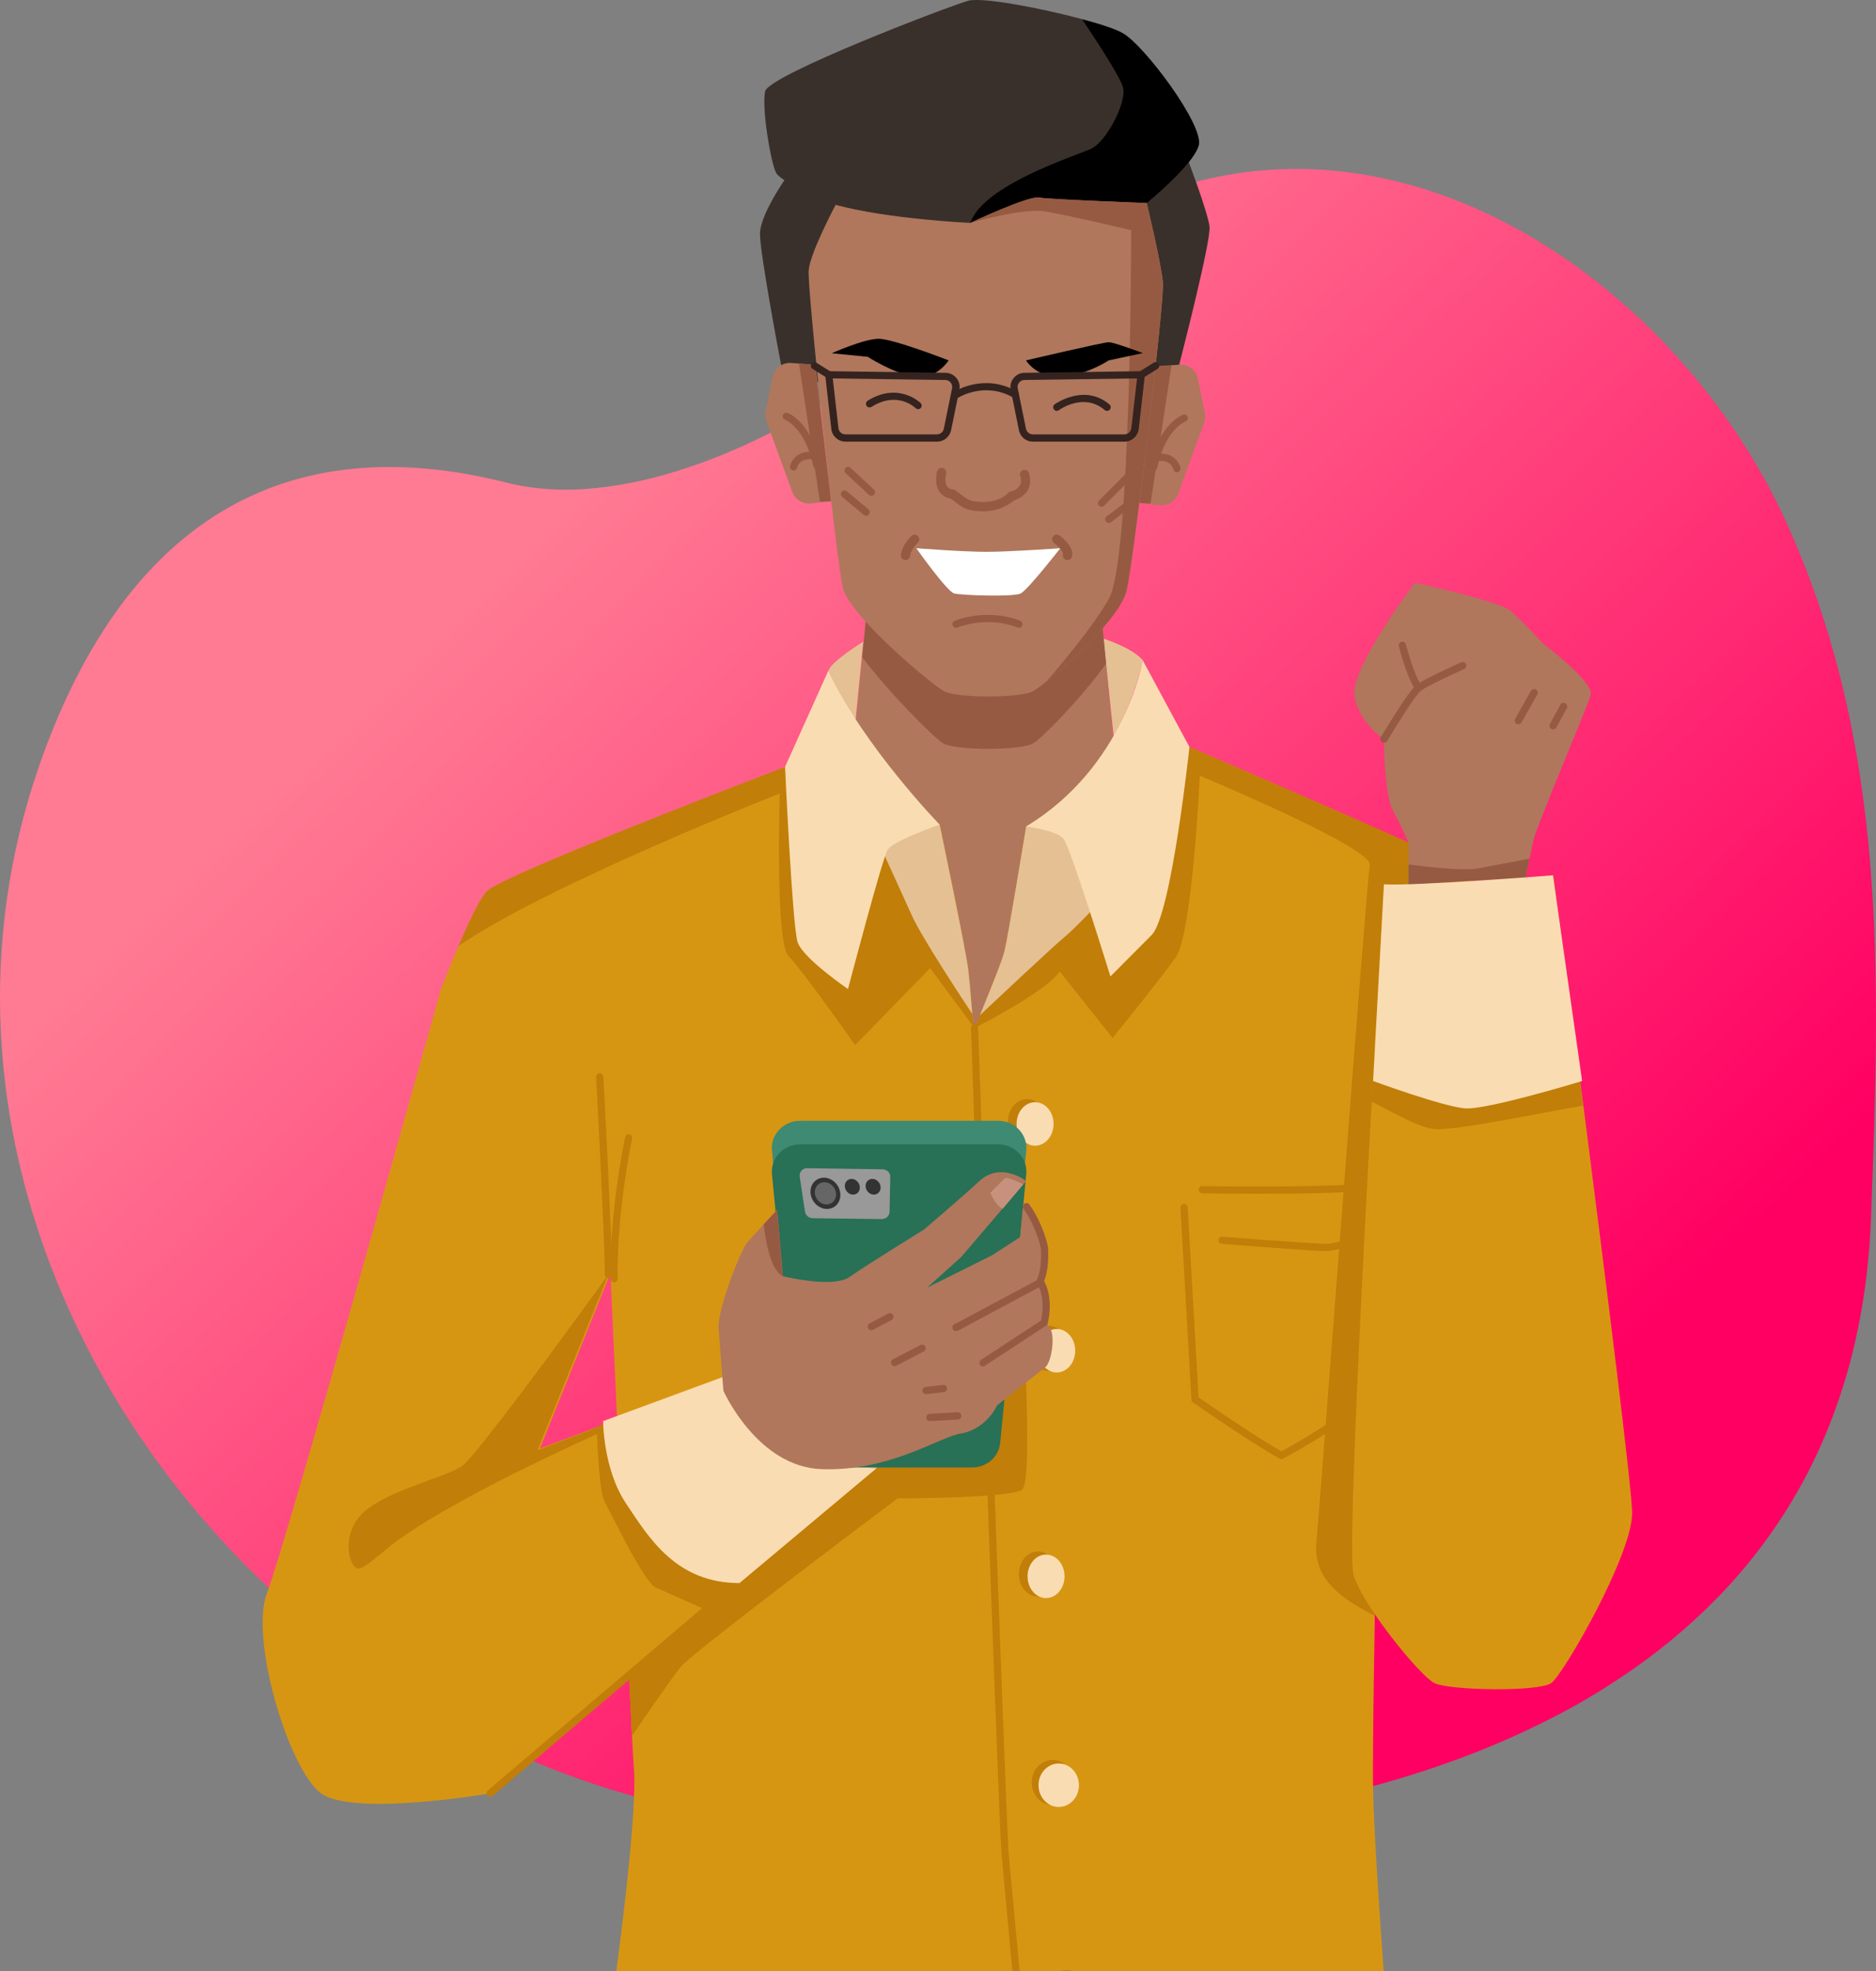 <svg width="100" height="105" viewBox="0 0 100 105" fill="none" xmlns="http://www.w3.org/2000/svg">
<rect x="0" y="0" width="100" height="105" fill="#808080" stroke="none"/>
<g clip-path="url(#clip0_2060_3619)">
<path d="M99.736 64.863C99.316 75.916 94.491 83.706 87.063 88.911C86.475 89.32 85.878 89.711 85.272 90.092C85.113 90.185 84.954 90.287 84.786 90.38C84.749 90.399 84.721 90.427 84.684 90.445C84.6 90.492 84.525 90.547 84.441 90.585C84.31 90.659 84.189 90.733 84.058 90.808C83.62 91.049 83.181 91.291 82.733 91.514C74.456 95.781 63.93 97.603 52.956 97.64C51.369 97.65 49.774 97.622 48.178 97.557C45.658 97.454 43.139 97.269 40.619 96.999C36.261 96.534 32.034 95.381 28.068 93.671C25.959 92.76 23.925 91.691 21.975 90.482C21.919 90.445 21.853 90.408 21.788 90.371C21.639 90.278 21.499 90.185 21.359 90.092C21.34 90.083 21.321 90.073 21.303 90.055C5.243 79.727 -4.499 59.796 2.079 40.823C6.316 28.608 14.453 22.529 27.032 25.717C28.516 26.089 30.121 26.173 31.801 25.996C34.852 25.689 38.128 24.564 41.263 22.956C41.664 22.752 42.047 22.547 42.439 22.324C43.288 21.85 44.119 21.348 44.921 20.818C45.192 20.642 45.453 20.465 45.714 20.288C46.153 19.991 46.592 19.675 47.03 19.368C47.45 19.061 47.879 18.755 48.309 18.448C48.831 18.076 49.354 17.695 49.867 17.314C50.25 17.035 50.632 16.765 51.015 16.486C53.254 14.878 55.513 13.316 57.902 12.043C58.517 11.717 59.133 11.411 59.759 11.123C60.776 10.658 61.821 10.258 62.894 9.933C63.37 9.784 63.855 9.654 64.341 9.542C66.981 8.929 69.632 8.854 72.216 9.226C82.071 10.648 91.048 18.578 95.275 27.948C100.613 39.801 100.221 51.904 99.736 64.863Z" fill="url(#paint0_linear_2060_3619)"/>
<g clip-path="url(#clip1_2060_3619)">
<path d="M46.014 34.183C46.014 34.183 44.245 35.273 44.154 35.753C44.056 36.233 45.596 38.436 45.596 38.436L46.014 34.183Z" fill="#E5C093"/>
<path d="M58.818 34.023C58.818 34.023 60.352 34.503 60.928 35.182C60.928 35.182 60.488 37.224 59.365 39.236L58.818 34.023Z" fill="#E5C093"/>
<path d="M59.486 40.852C59.486 40.852 57.186 55.714 51.881 55.882C45.938 56.072 45.293 41.812 45.293 41.812L45.961 35.006L46.257 31.996L58.72 32.864L58.962 35.364L59.486 40.852Z" fill="#B0775C"/>
<path d="M58.955 35.364C57.627 37.201 55.547 39.328 55.069 39.602C54.401 39.991 50.947 39.991 50.28 39.602C49.794 39.32 47.388 36.904 45.961 35.014L46.257 32.003L58.72 32.872L58.955 35.364Z" fill="#965A42"/>
<path d="M73.194 95.438C73.292 99.386 74.059 109.013 74.059 109.013C71.759 111.421 58.051 113.54 57.664 113.342C57.277 113.151 54.788 111.802 54.788 111.802C54.788 111.802 53.74 100.492 53.581 98.815C53.422 97.138 51.949 54.769 51.949 54.769C51.995 54.67 53.361 51.438 53.543 50.684C53.733 49.914 54.697 44.045 54.697 44.045L63.418 39.808C63.418 39.808 75.303 44.907 76.935 45.776C78.567 46.645 80.579 49.434 80.579 49.434L73.77 62.139C73.77 62.139 73.451 76.102 73.284 86.064C73.209 90.538 73.163 94.211 73.194 95.438Z" fill="#D79612"/>
<path d="M32.549 67.81L28.648 77.497C21.172 80.096 14.235 84.852 14.235 84.852C15.191 82.444 23.532 52.605 23.532 52.605C23.532 52.605 28.231 55.874 29.096 57.322C29.946 58.74 32.466 67.528 32.549 67.81Z" fill="#D79612"/>
<path d="M54.788 111.802C54.788 111.802 50.955 113.822 49.801 113.921C48.648 114.02 39.638 111.131 38.303 110.263C36.959 109.394 32.739 105.834 32.739 105.834C32.739 105.834 33.984 96.978 33.794 94.287C33.771 93.967 33.733 93.335 33.688 92.481C33.551 89.852 33.324 85.065 33.111 80.408C32.815 73.999 32.542 67.817 32.542 67.817L23.54 52.597C23.54 52.597 23.942 51.553 24.443 50.402C24.952 49.228 25.551 47.932 25.939 47.498C26.705 46.629 41.855 40.86 41.855 40.86L50.097 43.939C50.097 43.939 51.532 50.775 51.63 51.736C51.653 51.934 51.752 53.047 51.896 54.693C52.238 58.557 52.837 65.363 53.262 70.218C53.52 73.168 53.71 75.401 53.74 75.797C53.763 76.156 53.809 77.588 53.862 79.54C54.006 84.959 54.219 94.409 54.219 96.109C54.211 98.418 54.788 111.802 54.788 111.802Z" fill="#D79612"/>
<path d="M54.788 111.993C54.689 111.993 54.605 111.916 54.598 111.817C54.59 111.703 53.543 100.484 53.391 98.83C53.232 97.168 51.812 56.499 51.759 54.769V54.731L51.767 54.701C51.797 54.602 51.911 54.541 52.01 54.579C52.093 54.609 52.146 54.685 52.139 54.777C52.177 55.836 53.619 97.153 53.771 98.792C53.93 100.446 54.97 111.673 54.977 111.779C54.985 111.886 54.909 111.977 54.803 111.985C54.803 111.993 54.795 111.993 54.788 111.993Z" fill="#C17E08"/>
<path d="M80.579 49.419L73.77 62.124C73.77 62.124 73.451 76.087 73.284 86.049C73.254 86.064 73.224 86.049 73.201 86.033C71.266 85.058 69.99 83.968 70.173 82.139C70.355 80.317 72.837 46.995 73.019 46.088C73.201 45.174 63.956 41.325 63.956 41.325C63.956 41.325 63.569 49.731 62.666 51.012C61.755 52.285 59.304 55.295 59.304 55.295L56.488 51.751C55.759 52.849 51.949 54.762 51.949 54.762C51.964 54.731 52.071 54.472 52.23 54.091C52.648 53.077 53.407 51.225 53.543 50.676C53.733 49.907 54.697 44.038 54.697 44.038L55.319 43.733L63.418 39.8C63.418 39.8 75.303 44.899 76.935 45.768C78.559 46.629 80.579 49.419 80.579 49.419Z" fill="#C17E08"/>
<path d="M67.182 63.595C65.475 63.595 64.116 63.572 64.086 63.572C63.98 63.572 63.896 63.481 63.896 63.374C63.896 63.267 63.987 63.184 64.086 63.184C64.147 63.184 70.188 63.29 72.807 63.046C72.913 63.039 73.004 63.115 73.011 63.222C73.019 63.328 72.943 63.42 72.837 63.428C71.456 63.565 69.095 63.595 67.182 63.595Z" fill="#C17E08"/>
<path d="M68.306 77.749L68.215 77.703C66.78 76.933 63.721 74.799 63.592 74.707L63.516 74.654L62.924 64.342C62.917 64.235 63 64.144 63.106 64.136C63.213 64.129 63.304 64.212 63.311 64.319L63.888 74.441C64.366 74.776 66.985 76.582 68.306 77.314C68.837 77.025 71.562 75.515 72.571 74.418C72.639 74.342 72.761 74.334 72.844 74.41C72.92 74.479 72.928 74.601 72.852 74.685C71.691 75.942 68.526 77.634 68.389 77.71L68.306 77.749Z" fill="#C17E08"/>
<path d="M70.704 66.651C70.036 66.651 65.33 66.278 65.125 66.263C65.019 66.255 64.943 66.164 64.951 66.057C64.958 65.95 65.049 65.874 65.156 65.882C65.201 65.889 70.044 66.263 70.704 66.263C71.228 66.263 72.7 65.714 73.224 65.508C73.322 65.47 73.436 65.516 73.474 65.615C73.512 65.714 73.467 65.828 73.368 65.867C73.284 65.905 71.402 66.651 70.704 66.651Z" fill="#C17E08"/>
<path d="M32.428 68.084C32.322 68.084 32.238 68.001 32.238 67.894C32.238 66.065 31.783 57.46 31.775 57.376C31.768 57.269 31.851 57.178 31.957 57.17C32.064 57.163 32.155 57.246 32.163 57.353C32.17 57.437 32.626 66.049 32.626 67.894C32.618 68.001 32.534 68.084 32.428 68.084Z" fill="#C17E08"/>
<path d="M32.739 68.32C32.633 68.32 32.549 68.237 32.549 68.13C32.473 64.586 33.316 60.615 33.323 60.577C33.346 60.47 33.445 60.409 33.551 60.432C33.657 60.455 33.718 60.554 33.695 60.661C33.688 60.699 32.853 64.632 32.929 68.13C32.929 68.229 32.845 68.313 32.739 68.32Z" fill="#C17E08"/>
<path d="M51.888 54.693L49.581 51.576L45.581 55.676C45.581 55.676 42.765 51.667 42.037 50.935C41.308 50.204 41.566 42.27 41.566 42.27C41.566 42.27 29.126 47.155 24.436 50.402C24.944 49.228 25.544 47.932 25.931 47.498C26.697 46.629 41.847 40.86 41.847 40.86L48.959 43.52L50.09 43.939C50.09 43.939 51.524 50.775 51.623 51.736C51.638 51.911 51.714 52.749 51.828 54.015C51.85 54.228 51.873 54.449 51.888 54.693Z" fill="#C17E08"/>
<path d="M56.867 107.359C57.479 107.359 57.975 106.819 57.975 106.154C57.975 105.489 57.479 104.95 56.867 104.95C56.255 104.95 55.759 105.489 55.759 106.154C55.759 106.819 56.255 107.359 56.867 107.359Z" fill="#C17E08"/>
<path d="M56.116 96.163C56.736 96.163 57.239 95.624 57.239 94.958C57.239 94.293 56.736 93.754 56.116 93.754C55.496 93.754 54.993 94.293 54.993 94.958C54.993 95.624 55.496 96.163 56.116 96.163Z" fill="#C17E08"/>
<path d="M56.435 96.262C57.03 96.262 57.513 95.743 57.513 95.103C57.513 94.463 57.03 93.945 56.435 93.945C55.84 93.945 55.357 94.463 55.357 95.103C55.357 95.743 55.84 96.262 56.435 96.262Z" fill="#FADCB2"/>
<path d="M55.334 85.058C55.9 85.058 56.359 84.519 56.359 83.854C56.359 83.189 55.9 82.649 55.334 82.649C54.768 82.649 54.31 83.189 54.31 83.854C54.31 84.519 54.768 85.058 55.334 85.058Z" fill="#C17E08"/>
<path d="M55.759 85.134C56.304 85.134 56.746 84.615 56.746 83.976C56.746 83.336 56.304 82.817 55.759 82.817C55.214 82.817 54.773 83.336 54.773 83.976C54.773 84.615 55.214 85.134 55.759 85.134Z" fill="#FADCB2"/>
<path d="M55.904 73.038C56.469 73.038 56.928 72.499 56.928 71.834C56.928 71.169 56.469 70.63 55.904 70.63C55.338 70.63 54.879 71.169 54.879 71.834C54.879 72.499 55.338 73.038 55.904 73.038Z" fill="#C17E08"/>
<path d="M56.328 73.115C56.873 73.115 57.315 72.596 57.315 71.956C57.315 71.316 56.873 70.798 56.328 70.798C55.784 70.798 55.342 71.316 55.342 71.956C55.342 72.596 55.784 73.115 56.328 73.115Z" fill="#FADCB2"/>
<path d="M54.75 60.958C55.316 60.958 55.774 60.419 55.774 59.754C55.774 59.089 55.316 58.55 54.75 58.55C54.184 58.55 53.725 59.089 53.725 59.754C53.725 60.419 54.184 60.958 54.75 60.958Z" fill="#C17E08"/>
<path d="M55.175 61.034C55.72 61.034 56.161 60.516 56.161 59.876C56.161 59.236 55.72 58.717 55.175 58.717C54.63 58.717 54.188 59.236 54.188 59.876C54.188 60.516 54.63 61.034 55.175 61.034Z" fill="#FADCB2"/>
<path d="M54.484 79.357C54.385 79.425 54.165 79.486 53.862 79.54C52.162 79.822 47.85 79.822 47.85 79.822C47.85 79.822 36.898 88.03 36.283 88.8C35.714 89.516 33.938 92.108 33.688 92.474C33.551 89.844 33.323 85.058 33.111 80.401L53.255 70.218L54.477 69.601C54.484 69.594 55.099 78.892 54.484 79.357Z" fill="#C17E08"/>
<path d="M42.234 8.993C42.234 8.993 40.511 11.303 40.511 12.461C40.511 13.62 41.756 20.068 41.756 20.068L52.101 21.699L62.841 19.488C62.841 19.488 64.564 12.85 64.473 12.073C64.382 11.295 63.319 8.513 63.319 8.513L42.234 8.993Z" fill="#39302B"/>
<path d="M63.896 7.744C63.608 8.803 61.118 10.823 61.118 10.823L53.164 13.3L52.769 13.422L44.526 10.922C44.526 10.922 41.65 9.763 41.361 9.192C41.073 8.612 40.595 5.724 40.785 4.863C40.974 4.001 50.568 0.328 51.623 0.038C52.352 -0.16 55.456 0.419 57.687 1.021C58.689 1.288 59.509 1.562 59.866 1.776C61.019 2.446 64.184 6.684 63.896 7.744Z" fill="#39302B"/>
<path d="M63.896 7.744C63.607 8.803 61.118 10.823 61.118 10.823L53.164 13.3C52.162 12.941 51.517 12.484 51.722 11.882C52.389 9.862 57.285 8.323 58.143 7.934C59 7.545 60.063 5.434 59.866 4.664C59.744 4.161 58.522 2.279 57.687 1.029C58.689 1.296 59.509 1.57 59.866 1.783C61.019 2.446 64.184 6.684 63.896 7.744Z" fill="black"/>
<path d="M64.185 22.53L62.803 26.302C62.651 26.706 62.249 26.958 61.824 26.912L60.754 26.798V26.79L61.232 22.507L61.566 19.519H61.581L62.439 19.458L62.871 19.427C63.342 19.397 63.767 19.717 63.858 20.182L64.222 21.996C64.26 22.187 64.245 22.362 64.185 22.53Z" fill="#B0775C"/>
<path d="M62.446 19.473L61.331 26.828L60.761 26.798H60.731L61.239 22.522L61.589 19.527L62.446 19.473Z" fill="#965A42"/>
<path d="M61.498 25.067C61.482 25.067 61.467 25.067 61.459 25.06C61.353 25.037 61.292 24.938 61.315 24.831C61.809 22.537 63.023 22.11 63.069 22.087C63.167 22.057 63.281 22.11 63.312 22.209C63.342 22.308 63.289 22.415 63.19 22.453C63.175 22.461 62.127 22.857 61.687 24.907C61.664 25.006 61.589 25.067 61.498 25.067Z" fill="#965A42"/>
<path d="M62.742 25.167C62.651 25.167 62.575 25.106 62.552 25.014C62.537 24.953 62.393 24.435 61.634 24.58C61.528 24.603 61.429 24.534 61.406 24.427C61.383 24.321 61.452 24.222 61.558 24.199C62.469 24.016 62.848 24.595 62.924 24.923C62.947 25.029 62.879 25.129 62.78 25.151C62.772 25.159 62.757 25.167 62.742 25.167Z" fill="#965A42"/>
<path d="M40.853 22.431L42.234 26.211C42.386 26.615 42.788 26.866 43.214 26.821L44.284 26.706V26.699L43.806 22.415L43.472 19.428H43.456L42.599 19.367L42.166 19.336C41.696 19.306 41.27 19.626 41.179 20.091L40.815 21.905C40.777 22.088 40.792 22.263 40.853 22.431Z" fill="#B0775C"/>
<path d="M42.591 19.374L43.707 26.729L44.276 26.706H44.307L43.798 22.423L43.449 19.435L42.591 19.374Z" fill="#965A42"/>
<path d="M43.54 24.969C43.449 24.969 43.373 24.908 43.35 24.816C42.902 22.758 41.855 22.362 41.847 22.362C41.749 22.324 41.695 22.217 41.726 22.118C41.764 22.019 41.87 21.966 41.969 21.996C42.022 22.011 43.229 22.446 43.722 24.74C43.745 24.847 43.676 24.946 43.578 24.969C43.563 24.969 43.555 24.969 43.54 24.969Z" fill="#965A42"/>
<path d="M42.295 25.068C42.28 25.068 42.265 25.068 42.257 25.06C42.151 25.037 42.09 24.931 42.113 24.831C42.189 24.504 42.561 23.924 43.479 24.107C43.586 24.13 43.654 24.229 43.631 24.336C43.608 24.443 43.51 24.511 43.403 24.488C42.629 24.336 42.493 24.892 42.485 24.915C42.462 25.007 42.379 25.068 42.295 25.068Z" fill="#965A42"/>
<path d="M60.063 31.424C59.752 32.819 57.149 35.205 55.798 36.287C55.471 36.553 55.213 36.736 55.084 36.813C54.416 37.201 50.963 37.201 50.295 36.813C49.627 36.424 45.346 32.88 44.929 31.325C44.641 30.266 43.009 15.342 43.107 14.382C43.206 13.422 44.542 10.914 44.542 10.914C47.418 11.684 51.73 11.875 51.73 11.875C51.821 11.829 54.803 10.434 55.373 10.525C55.95 10.625 61.126 10.815 61.126 10.815C61.126 10.815 61.892 13.993 61.991 15.053C62.075 16.112 60.443 29.686 60.063 31.424Z" fill="#B0775C"/>
<path d="M60.063 31.424C59.752 32.819 57.148 35.205 55.797 36.287C56.777 35.151 58.348 33.253 59.122 31.874C60.298 29.778 60.298 12.263 60.298 12.263C60.298 12.263 56.845 11.44 55.668 11.257C54.507 11.082 51.798 11.852 51.722 11.875C51.813 11.829 54.796 10.434 55.365 10.525C55.942 10.625 61.118 10.815 61.118 10.815C61.118 10.815 61.885 13.993 61.983 15.053C62.074 16.112 60.443 29.686 60.063 31.424Z" fill="#965A42"/>
<path d="M54.69 19.199C54.69 19.199 55.266 20.159 56.61 20.068C57.953 19.969 59.099 19.199 59.099 19.199L60.921 18.81C60.921 18.81 59.388 18.231 59.099 18.231C58.811 18.231 54.69 19.199 54.69 19.199Z" fill="black"/>
<path d="M48.268 29.839C48.132 29.839 48.025 29.732 48.025 29.595C48.025 29.122 48.519 28.612 48.58 28.558C48.678 28.459 48.83 28.459 48.929 28.558C49.027 28.657 49.027 28.81 48.929 28.901C48.762 29.069 48.519 29.397 48.519 29.595C48.511 29.725 48.405 29.839 48.268 29.839Z" fill="#965A42"/>
<path d="M56.898 29.839C56.875 29.839 56.86 29.839 56.837 29.831C56.708 29.801 56.625 29.664 56.663 29.534C56.693 29.404 56.435 29.107 56.185 28.924C56.078 28.848 56.048 28.696 56.132 28.581C56.207 28.475 56.359 28.444 56.473 28.528C56.61 28.627 57.27 29.13 57.141 29.656C57.111 29.763 57.004 29.839 56.898 29.839Z" fill="#965A42"/>
<path d="M48.845 29.206C48.845 29.206 51.335 29.397 52.587 29.397C53.832 29.397 56.519 29.206 56.519 29.206C56.519 29.206 54.796 31.417 54.409 31.615C54.022 31.813 51.244 31.714 50.864 31.615C50.477 31.516 48.845 29.206 48.845 29.206Z" fill="white"/>
<path d="M52.39 27.24C51.562 27.24 51.289 27.026 50.94 26.76C50.856 26.699 50.773 26.63 50.674 26.562C50.348 26.508 50.166 26.333 50.075 26.196C49.786 25.769 49.938 25.174 49.953 25.106C49.991 24.976 50.12 24.9 50.257 24.93C50.386 24.969 50.462 25.098 50.431 25.228C50.401 25.35 50.348 25.708 50.485 25.914C50.545 26.005 50.652 26.058 50.796 26.074L50.856 26.081L50.91 26.112C51.046 26.203 51.153 26.287 51.251 26.363C51.57 26.607 51.745 26.744 52.405 26.744C53.323 26.744 53.733 26.272 53.756 26.257L53.809 26.196L53.892 26.18C53.892 26.18 54.211 26.112 54.355 25.876C54.439 25.738 54.447 25.555 54.378 25.342C54.34 25.212 54.416 25.075 54.545 25.037C54.674 24.999 54.811 25.075 54.849 25.205C54.955 25.563 54.932 25.876 54.773 26.135C54.576 26.462 54.226 26.6 54.075 26.645C53.885 26.798 53.346 27.24 52.39 27.24Z" fill="#965A42"/>
<path d="M54.31 33.444C54.287 33.444 54.265 33.436 54.242 33.429C52.61 32.788 51.047 33.421 51.031 33.429C50.933 33.467 50.819 33.421 50.781 33.322C50.743 33.223 50.788 33.109 50.887 33.071C50.956 33.04 52.61 32.377 54.386 33.071C54.485 33.109 54.53 33.223 54.492 33.322C54.462 33.398 54.386 33.444 54.31 33.444Z" fill="#965A42"/>
<path d="M46.447 26.417C46.401 26.417 46.356 26.401 46.318 26.363L45.073 25.205C44.997 25.136 44.99 25.014 45.066 24.93C45.134 24.854 45.255 24.847 45.339 24.923L46.584 26.081C46.659 26.15 46.667 26.272 46.591 26.356C46.553 26.394 46.5 26.417 46.447 26.417Z" fill="#965A42"/>
<path d="M46.159 27.476C46.113 27.476 46.075 27.461 46.037 27.43L44.891 26.47C44.808 26.401 44.8 26.279 44.868 26.196C44.937 26.112 45.058 26.104 45.142 26.173L46.295 27.133C46.379 27.202 46.386 27.324 46.318 27.407C46.273 27.453 46.219 27.476 46.159 27.476Z" fill="#965A42"/>
<path d="M58.72 26.996C58.674 26.996 58.621 26.981 58.583 26.943C58.507 26.866 58.507 26.744 58.583 26.668L60.117 25.129C60.192 25.052 60.314 25.052 60.39 25.129C60.466 25.205 60.466 25.327 60.39 25.403L58.856 26.935C58.819 26.973 58.765 26.996 58.72 26.996Z" fill="#965A42"/>
<path d="M59.099 27.857C59.039 27.857 58.986 27.834 58.948 27.781C58.887 27.697 58.902 27.575 58.986 27.514L60.139 26.645C60.223 26.584 60.344 26.6 60.405 26.684C60.466 26.767 60.45 26.889 60.367 26.95L59.221 27.819C59.183 27.85 59.145 27.857 59.099 27.857Z" fill="#965A42"/>
<path d="M50.568 19.199C50.568 19.199 49.9 20.258 48.747 20.068C47.593 19.877 46.257 19.009 46.257 19.009L44.337 18.818C44.337 18.818 46.06 18.048 46.826 18.048C47.601 18.041 50.568 19.199 50.568 19.199Z" fill="black"/>
<path d="M59.008 21.889C58.963 21.889 58.917 21.874 58.887 21.844C57.771 20.899 56.496 21.813 56.443 21.851C56.359 21.912 56.238 21.897 56.177 21.806C56.116 21.722 56.132 21.6 56.215 21.539C56.23 21.531 57.794 20.403 59.137 21.547C59.221 21.615 59.228 21.737 59.16 21.821C59.114 21.867 59.061 21.889 59.008 21.889Z" fill="#35231F"/>
<path d="M48.944 21.798C48.898 21.798 48.845 21.783 48.807 21.745C48.77 21.707 47.836 20.807 46.455 21.676C46.363 21.73 46.25 21.707 46.189 21.615C46.136 21.524 46.158 21.409 46.25 21.348C47.897 20.32 49.066 21.463 49.073 21.47C49.149 21.547 49.149 21.669 49.073 21.745C49.043 21.775 48.99 21.798 48.944 21.798Z" fill="#35231F"/>
<path d="M54.135 21.219C54.105 21.219 54.067 21.211 54.037 21.196C52.511 20.304 51.122 21.158 51.062 21.196C50.97 21.249 50.856 21.227 50.796 21.135C50.743 21.044 50.765 20.929 50.856 20.868C50.925 20.83 52.496 19.855 54.227 20.868C54.318 20.922 54.348 21.036 54.295 21.135C54.264 21.181 54.204 21.219 54.135 21.219Z" fill="#35231F"/>
<path d="M59.941 23.528H55.054C54.697 23.528 54.386 23.277 54.317 22.926L53.877 20.769C53.832 20.548 53.885 20.32 54.029 20.144C54.173 19.969 54.378 19.862 54.606 19.862L61.05 19.771L60.7 22.858C60.647 23.239 60.329 23.528 59.941 23.528ZM60.609 20.16L54.606 20.243C54.492 20.243 54.393 20.297 54.325 20.381C54.257 20.464 54.226 20.579 54.249 20.685L54.689 22.842C54.727 23.01 54.879 23.14 55.054 23.14H59.941C60.131 23.14 60.283 22.995 60.306 22.812L60.609 20.16Z" fill="#35231F"/>
<path d="M60.83 20.16C60.769 20.16 60.701 20.129 60.67 20.068C60.617 19.977 60.64 19.862 60.731 19.801L61.498 19.321C61.589 19.268 61.703 19.291 61.763 19.382C61.816 19.474 61.794 19.588 61.703 19.649L60.936 20.129C60.898 20.152 60.86 20.16 60.83 20.16Z" fill="#35231F"/>
<path d="M49.953 23.528H45.065C44.686 23.528 44.359 23.239 44.314 22.858L43.965 19.771L50.409 19.862C50.636 19.862 50.841 19.969 50.986 20.144C51.13 20.32 51.183 20.548 51.137 20.769L50.697 22.926C50.614 23.277 50.31 23.528 49.953 23.528ZM44.694 22.812C44.716 23.002 44.876 23.14 45.058 23.14H49.946C50.12 23.14 50.272 23.018 50.31 22.842L50.75 20.685C50.773 20.579 50.743 20.464 50.674 20.381C50.606 20.297 50.5 20.243 50.394 20.243L44.39 20.16L44.694 22.812Z" fill="#35231F"/>
<path d="M44.177 20.16C44.139 20.16 44.109 20.152 44.079 20.129L43.312 19.649C43.221 19.595 43.198 19.474 43.251 19.382C43.304 19.291 43.426 19.268 43.517 19.321L44.284 19.801C44.375 19.855 44.398 19.977 44.344 20.068C44.306 20.129 44.238 20.16 44.177 20.16Z" fill="#35231F"/>
<path d="M47.585 76.468C47.585 76.468 41.179 81.095 40.694 80.904C40.208 80.713 36.474 76.956 36.185 74.837L38.773 73.397L47.585 76.468Z" fill="#B0775C"/>
<path d="M84.791 37.026C84.594 37.712 81.96 43.878 81.77 44.663C81.695 44.975 81.603 45.372 81.528 45.745C81.406 46.317 81.308 46.82 81.308 46.82C80.943 46.728 75.084 47.132 75.084 47.132V44.907C75.084 44.907 74.742 44.076 74.256 43.192C73.771 42.308 73.771 39.373 73.771 39.373C73.771 39.373 72.503 38.588 72.207 37.125C71.911 35.654 75.425 31.05 75.425 31.05C75.425 31.05 79.911 32.026 80.495 32.522C81.08 33.009 82.249 34.282 82.249 34.282C82.249 34.282 84.989 36.34 84.791 37.026Z" fill="#B0775C"/>
<path d="M73.771 39.572C73.733 39.572 73.703 39.564 73.672 39.541C73.581 39.488 73.551 39.366 73.604 39.274C73.756 39.023 75.099 36.782 75.509 36.477C75.911 36.172 77.809 35.319 77.885 35.281C77.983 35.235 78.097 35.281 78.143 35.38C78.188 35.479 78.143 35.593 78.044 35.639C77.505 35.883 76.048 36.561 75.744 36.79C75.478 36.988 74.499 38.543 73.945 39.472C73.907 39.541 73.839 39.572 73.771 39.572Z" fill="#965A42"/>
<path d="M75.63 36.828C75.577 36.828 75.532 36.805 75.494 36.767C75.076 36.348 74.613 34.625 74.568 34.427C74.537 34.32 74.606 34.214 74.704 34.191C74.811 34.16 74.917 34.229 74.94 34.328C75.122 35.029 75.509 36.233 75.767 36.492C75.843 36.569 75.843 36.691 75.767 36.767C75.729 36.812 75.676 36.828 75.63 36.828Z" fill="#965A42"/>
<path d="M80.943 38.581C80.913 38.581 80.875 38.573 80.844 38.558C80.753 38.505 80.715 38.383 80.768 38.291L81.603 36.805C81.656 36.714 81.778 36.675 81.869 36.729C81.96 36.782 81.998 36.904 81.945 36.995L81.11 38.482C81.072 38.543 81.011 38.581 80.943 38.581Z" fill="#965A42"/>
<path d="M82.787 38.855C82.757 38.855 82.727 38.847 82.696 38.832C82.605 38.779 82.567 38.665 82.621 38.566L83.174 37.544C83.228 37.453 83.341 37.415 83.44 37.468C83.531 37.521 83.569 37.636 83.516 37.735L82.962 38.756C82.924 38.817 82.856 38.855 82.787 38.855Z" fill="#965A42"/>
<path d="M81.527 45.745C81.406 46.317 81.307 46.82 81.307 46.82C80.943 46.728 75.084 47.132 75.084 47.132V46.05C75.812 46.149 77.968 46.416 78.78 46.263C79.471 46.134 80.791 45.89 81.527 45.745Z" fill="#965A42"/>
<path d="M87 80.614C87 82.825 83.356 89.181 82.689 89.661C82.021 90.141 77.224 90.05 76.457 89.661C75.691 89.273 72.624 85.523 72.146 83.884C71.85 82.87 72.541 69.067 73.118 58.672C73.171 57.65 73.231 56.66 73.285 55.714C73.565 50.737 73.785 47.117 73.785 47.117C73.785 47.117 77.429 47.216 78.294 47.109C79.167 47.003 82.795 46.637 82.795 46.637C82.795 46.637 83.288 50.341 83.933 55.31C84.085 56.454 84.237 57.658 84.404 58.908C85.58 68.1 87 79.326 87 80.614Z" fill="#D79612"/>
<path d="M84.388 58.9C82.666 59.182 77.573 60.249 76.465 60.15C75.615 60.074 74.043 59.152 73.11 58.679C73.163 57.658 73.224 56.667 73.277 55.722L83.925 55.31C84.07 56.446 84.222 57.65 84.388 58.9Z" fill="#C17E08"/>
<path d="M73.193 57.589C73.193 57.589 76.928 58.954 78.081 59.045C79.235 59.144 84.335 57.589 84.335 57.589L82.779 46.629C82.779 46.629 75.493 47.209 73.77 47.11L73.193 57.589Z" fill="#FADCB2"/>
<path d="M44.861 75.706C44.861 75.706 47.403 77.589 46.675 78.259C45.946 78.93 42.5 78.442 42.5 78.442L44.861 75.706Z" fill="#E5C093"/>
<path d="M46.158 78.496L40.443 83.358L37.62 85.759L26.128 95.538C26.128 95.538 18.842 96.788 17.119 95.538C15.389 94.28 13.279 87.253 14.243 84.844C14.243 84.844 18.751 80.706 26.227 78.107C27.032 77.825 29.362 76.948 31.806 76.034C31.988 75.965 32.17 75.897 32.36 75.828C35.57 74.616 38.788 73.397 38.788 73.397C38.788 73.397 40.132 76.186 41.475 76.956C42.804 77.726 46.158 78.496 46.158 78.496Z" fill="#D79612"/>
<path d="M26.128 95.721C26.075 95.721 26.022 95.698 25.984 95.652C25.916 95.568 25.923 95.446 26.007 95.378L46.044 78.336C46.128 78.267 46.249 78.275 46.318 78.359C46.386 78.442 46.378 78.564 46.295 78.633L26.257 95.675C26.212 95.705 26.174 95.721 26.128 95.721Z" fill="#C17E08"/>
<path d="M38.781 73.389C38.781 73.389 26.242 78.442 21.248 82.024C20.299 82.703 19.715 83.366 19.176 83.549C18.63 83.732 17.992 81.544 19.631 80.355C21.263 79.166 24.17 78.618 24.8 77.954C26.417 76.247 32.436 67.886 32.436 67.886L28.648 77.261L38.781 73.389Z" fill="#C17E08"/>
<path d="M41.043 81.3L40.443 83.35L37.62 85.751C36.527 85.264 35.289 84.722 34.963 84.578C34.325 84.303 32.603 80.66 32.238 80.02C31.957 79.532 31.844 77.139 31.806 76.026C31.988 75.957 32.17 75.889 32.36 75.82L41.043 81.3Z" fill="#C17E08"/>
<path d="M32.148 75.706C32.148 75.706 32.148 78.259 33.362 80.081C34.576 81.902 36.026 84.334 39.419 84.334L46.682 78.252C46.682 78.252 42.675 77.581 41.468 76.941C40.261 76.3 38.569 73.343 38.569 73.343L32.148 75.706Z" fill="#FADCB2"/>
<path d="M58.909 47.742C58.909 47.742 57.338 49.442 56.731 49.93C56.184 50.372 52.852 53.504 52.23 54.091C52.647 53.077 53.406 51.225 53.543 50.676C53.733 49.907 54.697 44.038 54.697 44.038L55.319 43.733H56.367L58.909 47.742Z" fill="#E5C093"/>
<path d="M54.69 44.03C54.69 44.03 56.321 44.221 56.701 44.701C57.08 45.181 59.19 52.018 59.19 52.018C59.19 52.018 60.344 50.859 61.391 49.808C62.446 48.748 63.403 39.793 63.403 39.793L60.913 35.174C60.921 35.174 59.965 40.852 54.69 44.03Z" fill="#FADCB2"/>
<path d="M51.828 54.015C51.304 53.23 49.141 49.953 48.61 48.779C48.003 47.445 46.674 44.526 46.674 44.526C46.674 44.526 47.805 44.008 48.959 43.52L50.09 43.939C50.09 43.939 51.524 50.776 51.623 51.736C51.646 51.904 51.722 52.742 51.828 54.015Z" fill="#E5C093"/>
<path d="M50.09 43.931C50.09 43.931 46.067 39.793 44.147 35.746L41.847 40.852C41.847 40.852 42.234 49.32 42.515 50.189C42.803 51.057 45.202 52.689 45.202 52.689C45.202 52.689 47.023 45.761 47.312 45.273C47.6 44.785 50.09 43.931 50.09 43.931Z" fill="#FADCB2"/>
<path d="M51.82 76.918H44.033C43.259 76.918 42.606 76.346 42.538 75.607L41.149 61.293C41.065 60.447 41.764 59.708 42.644 59.708H53.209C54.097 59.708 54.788 60.44 54.705 61.293L53.316 75.607C53.247 76.346 52.602 76.918 51.82 76.918Z" fill="#3E8A72"/>
<path d="M51.82 78.175H44.033C43.259 78.175 42.606 77.604 42.538 76.864L41.149 62.551C41.065 61.705 41.764 60.966 42.644 60.966H53.209C54.097 60.966 54.788 61.697 54.705 62.551L53.316 76.857C53.247 77.604 52.602 78.175 51.82 78.175Z" fill="#287056"/>
<path d="M42.629 62.688L42.91 64.548C42.94 64.746 43.114 64.891 43.319 64.898L46.993 64.944C47.228 64.944 47.418 64.769 47.418 64.548L47.456 62.703C47.464 62.475 47.274 62.292 47.038 62.292L43.046 62.231C42.788 62.215 42.591 62.437 42.629 62.688Z" fill="#999999"/>
<path d="M44.483 64.283C44.833 64.043 44.9 63.53 44.633 63.138C44.366 62.745 43.866 62.62 43.516 62.86C43.167 63.1 43.1 63.613 43.367 64.005C43.634 64.398 44.134 64.522 44.483 64.283Z" fill="#333333"/>
<path d="M45.832 63.222C45.855 63.45 45.695 63.641 45.475 63.641C45.255 63.641 45.058 63.45 45.035 63.222C45.012 62.993 45.172 62.803 45.392 62.803C45.612 62.803 45.809 62.993 45.832 63.222Z" fill="#333333"/>
<path d="M46.94 63.222C46.963 63.45 46.804 63.641 46.584 63.641C46.363 63.641 46.166 63.45 46.143 63.222C46.12 62.993 46.28 62.803 46.5 62.803C46.72 62.803 46.917 62.993 46.94 63.222Z" fill="#333333"/>
<path d="M44.343 64.076C44.592 63.905 44.641 63.541 44.452 63.263C44.263 62.984 43.907 62.897 43.658 63.068C43.409 63.239 43.36 63.603 43.549 63.881C43.738 64.159 44.093 64.246 44.343 64.076Z" fill="#666666"/>
<path d="M55.964 70.729C55.873 70.569 55.752 70.501 55.668 70.47C55.608 70.447 55.562 70.447 55.562 70.447C56.025 69.67 55.517 68.389 55.517 68.389C55.517 68.389 55.517 68.359 55.524 68.298C55.547 68.069 55.714 67.315 55.714 66.636C55.714 66.225 55.501 65.844 55.274 65.31C55.031 64.731 54.538 64.152 54.538 64.152L54.386 65.897C53.202 66.659 52.913 66.857 52.913 66.857L49.422 68.595L51.243 66.956L53.452 64.373L54.431 63.229L54.522 63.123L54.553 63.085L54.697 62.917C54.697 62.917 53.353 61.858 52.207 62.917C51.054 63.976 49.232 65.516 49.232 65.516C49.232 65.516 46.257 67.345 45.301 68.016C44.557 68.542 42.667 68.191 41.855 68.016C41.809 68.008 41.771 67.993 41.733 67.985L41.43 64.457C41.43 64.457 41.088 64.815 40.716 65.219C40.375 65.585 40.01 65.981 39.836 66.187C39.471 66.621 38.265 69.693 38.303 70.714C38.303 70.729 38.303 70.744 38.303 70.76L38.561 74.09C38.561 74.09 40.375 78.168 43.828 78.267C47.282 78.366 49.703 76.781 51.046 76.4C52.579 76.209 53.156 74.86 53.156 74.86L55.752 72.81C55.752 72.81 56.04 72.52 56.101 71.613C56.131 71.171 56.063 70.897 55.964 70.729ZM54.173 71.461L54.112 71.484L54.173 71.445V71.461Z" fill="#B0775C"/>
<path d="M50.955 70.912C50.887 70.912 50.818 70.874 50.788 70.813C50.735 70.722 50.773 70.6 50.864 70.554L55.243 68.214C55.296 68.13 55.547 67.696 55.486 66.492C55.456 66.362 55.205 65.302 54.56 64.388C54.499 64.304 54.522 64.182 54.606 64.121C54.689 64.06 54.811 64.083 54.871 64.167C55.608 65.203 55.858 66.377 55.866 66.43V66.461C55.941 68.008 55.547 68.458 55.501 68.504L55.478 68.526L51.038 70.904C51.016 70.904 50.985 70.912 50.955 70.912Z" fill="#965A42"/>
<path d="M54.545 63.092C54.545 63.092 53.847 62.726 53.574 62.757L52.784 63.55C52.784 63.55 53.088 64.251 53.452 64.388L54.545 63.092Z" fill="#C6927D"/>
<path d="M52.397 72.795C52.337 72.795 52.276 72.764 52.238 72.711C52.177 72.619 52.208 72.505 52.291 72.444L55.494 70.348C55.547 70.097 55.707 69.205 55.342 68.473C55.297 68.382 55.335 68.26 55.426 68.214C55.517 68.168 55.638 68.206 55.684 68.298C56.177 69.289 55.858 70.47 55.843 70.516L55.82 70.584L52.496 72.757C52.473 72.787 52.435 72.795 52.397 72.795Z" fill="#965A42"/>
<path d="M46.439 70.866C46.371 70.866 46.303 70.828 46.272 70.76C46.227 70.668 46.257 70.546 46.356 70.501L47.35 69.975C47.441 69.929 47.562 69.959 47.608 70.058C47.654 70.15 47.623 70.272 47.525 70.318L46.53 70.844C46.5 70.859 46.469 70.866 46.439 70.866Z" fill="#965A42"/>
<path d="M47.684 72.779C47.615 72.779 47.547 72.741 47.517 72.673C47.471 72.581 47.502 72.459 47.6 72.414L49.065 71.651C49.156 71.606 49.278 71.636 49.323 71.735C49.369 71.827 49.338 71.949 49.24 71.994L47.775 72.757C47.745 72.772 47.714 72.779 47.684 72.779Z" fill="#965A42"/>
<path d="M49.361 74.266C49.262 74.266 49.179 74.189 49.171 74.098C49.156 73.991 49.232 73.9 49.338 73.885L50.272 73.778C50.378 73.763 50.469 73.839 50.484 73.945C50.5 74.052 50.424 74.144 50.317 74.159L49.384 74.266C49.376 74.266 49.369 74.266 49.361 74.266Z" fill="#965A42"/>
<path d="M49.566 75.706C49.468 75.706 49.384 75.63 49.377 75.523C49.369 75.416 49.452 75.325 49.559 75.317L51.039 75.233C51.145 75.226 51.236 75.31 51.244 75.416C51.251 75.523 51.168 75.615 51.061 75.622L49.581 75.706C49.574 75.706 49.574 75.706 49.566 75.706Z" fill="#965A42"/>
<path d="M41.422 64.457L41.725 67.985C41.042 67.642 40.792 65.958 40.709 65.219C41.08 64.822 41.422 64.457 41.422 64.457Z" fill="#965A42"/>
<path d="M41.847 68.023C41.809 68.023 41.771 68.016 41.726 67.993C41.764 68.001 41.801 68.008 41.847 68.023Z" fill="#965A42"/>
</g>
</g>
<defs>
<linearGradient id="paint0_linear_2060_3619" x1="44.164" y1="13.93" x2="93.775" y2="65.162" gradientUnits="userSpaceOnUse">
<stop stop-color="#FF7A93"/>
<stop offset="1" stop-color="#FF0062"/>
</linearGradient>
<clipPath id="clip0_2060_3619">
<rect width="100" height="105" fill="white"/>
</clipPath>
<clipPath id="clip1_2060_3619">
<rect width="73" height="122" fill="white" transform="translate(14)"/>
</clipPath>
</defs>
</svg>
